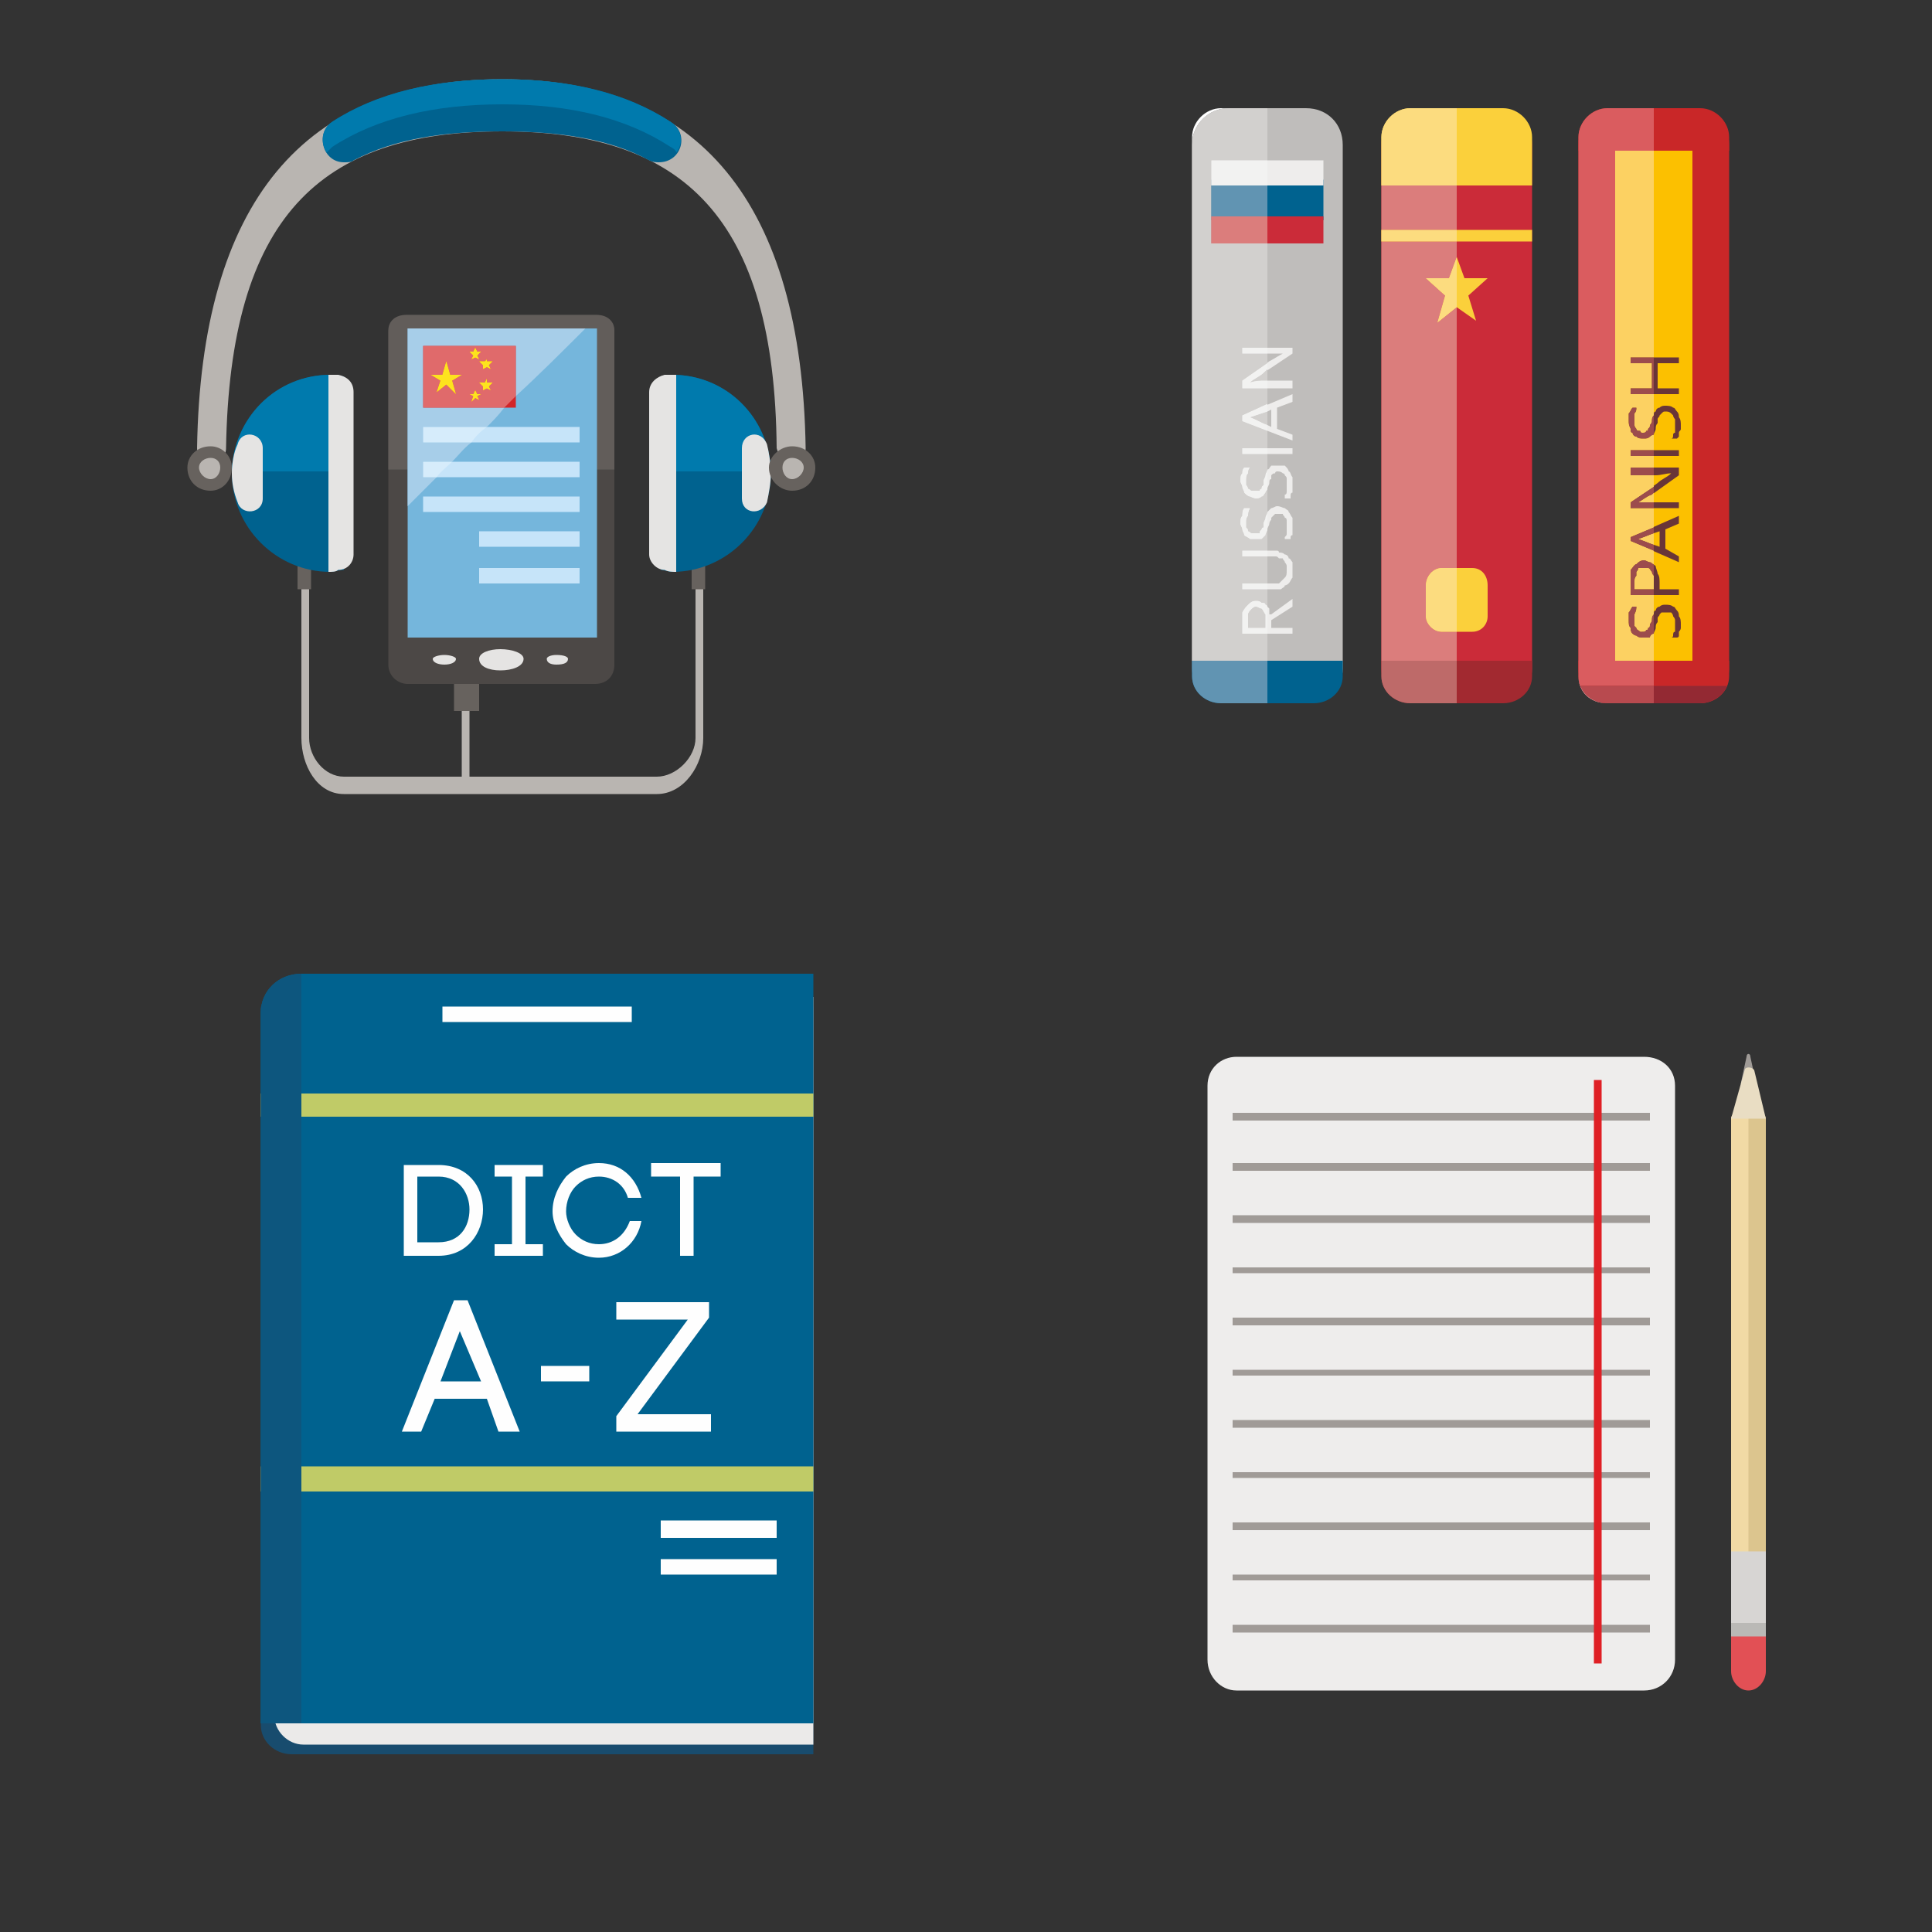 <?xml version="1.0" encoding="UTF-8"?>
<!DOCTYPE svg PUBLIC "-//W3C//DTD SVG 1.1//EN" "http://www.w3.org/Graphics/SVG/1.1/DTD/svg11.dtd">
<!-- Creator: CorelDRAW X8 -->
<svg xmlns="http://www.w3.org/2000/svg" xml:space="preserve" width="1000px" height="1000px" version="1.1" style="shape-rendering:geometricPrecision; text-rendering:geometricPrecision; image-rendering:optimizeQuality; fill-rule:evenodd; clip-rule:evenodd"
viewBox="0 0 1000 1000"
 xmlns:xlink="http://www.w3.org/1999/xlink">
 <rect x="0" y="0" width="1000" height="1000" fill="#333333" stroke="none"/>
 <defs>
  <style type="text/css">
   <![CDATA[
    .fil4 {fill:#FEFEFE;fill-rule:nonzero}
    .fil41 {fill:#FCC000;fill-rule:nonzero}
    .fil24 {fill:#FDDC00;fill-rule:nonzero}
    .fil45 {fill:#FCD162;fill-rule:nonzero}
    .fil29 {fill:#FDE31E;fill-rule:nonzero}
    .fil38 {fill:#FCDC7F;fill-rule:nonzero}
    .fil36 {fill:#FBD03B;fill-rule:nonzero}
    .fil8 {fill:#DF2025;fill-rule:nonzero}
    .fil13 {fill:#E25055;fill-rule:nonzero}
    .fil34 {fill:#F2F2F1;fill-rule:nonzero}
    .fil10 {fill:#F1DAA5;fill-rule:nonzero}
    .fil6 {fill:#EEEDEC;fill-rule:nonzero}
    .fil27 {fill:#E06A6B;fill-rule:nonzero}
    .fil1 {fill:#EBEAE9;fill-rule:nonzero}
    .fil14 {fill:#E9DDC3;fill-rule:nonzero}
    .fil44 {fill:#DA5C5F;fill-rule:nonzero}
    .fil18 {fill:#E5E4E3;fill-rule:nonzero}
    .fil35 {fill:#DB7D7C;fill-rule:nonzero}
    .fil22 {fill:#D22529;fill-rule:nonzero}
    .fil31 {fill:#CB2B39;fill-rule:nonzero}
    .fil40 {fill:#C92728;fill-rule:nonzero}
    .fil9 {fill:#DCC58E;fill-rule:nonzero}
    .fil28 {fill:#D6ECFB;fill-rule:nonzero}
    .fil11 {fill:#D7D5D3;fill-rule:nonzero}
    .fil32 {fill:#D2D0CE;fill-rule:nonzero}
    .fil46 {fill:#B84A4F;fill-rule:nonzero}
    .fil23 {fill:#C6E4F9;fill-rule:nonzero}
    .fil39 {fill:#BE6A69;fill-rule:nonzero}
    .fil37 {fill:#A22930;fill-rule:nonzero}
    .fil30 {fill:#BFBDBB;fill-rule:nonzero}
    .fil3 {fill:#C0CB67;fill-rule:nonzero}
    .fil12 {fill:#BAB9B6;fill-rule:nonzero}
    .fil47 {fill:#9C4C4D;fill-rule:nonzero}
    .fil42 {fill:#932933;fill-rule:nonzero}
    .fil15 {fill:#B9B5B1;fill-rule:nonzero}
    .fil26 {fill:#A7CEE9;fill-rule:nonzero}
    .fil43 {fill:#693538;fill-rule:nonzero}
    .fil7 {fill:#A09B97;fill-rule:nonzero}
    .fil25 {fill:#8C8783;fill-rule:nonzero}
    .fil21 {fill:#75B6DC;fill-rule:nonzero}
    .fil16 {fill:#67625E;fill-rule:nonzero}
    .fil20 {fill:#625D5A;fill-rule:nonzero}
    .fil19 {fill:#4C4846;fill-rule:nonzero}
    .fil33 {fill:#6194B2;fill-rule:nonzero}
    .fil17 {fill:#007AAD;fill-rule:nonzero}
    .fil2 {fill:#00628F;fill-rule:nonzero}
    .fil5 {fill:#0D567E;fill-rule:nonzero}
    .fil0 {fill:#184C6E;fill-rule:nonzero}
   ]]>
  </style>
 </defs>
 <g id="Слой_x0020_1">
  <path class="fil0" d="M421 908l-270 0c-9,0 -16,-7 -16,-15l0 -372 286 0 0 387z"/>
  <path class="fil1" d="M421 903l-264 0c-8,0 -15,-7 -15,-15l0 -372 279 0 0 387z"/>
  <path class="fil2" d="M421 892l-286 0 0 -368c0,-11 9,-20 21,-20l265 0 0 388z"/>
  <polygon class="fil3" points="135,772 421,772 421,759 135,759 "/>
  <polygon class="fil3" points="135,578 421,578 421,566 135,566 "/>
  <polygon class="fil4" points="229,529 327,529 327,521 229,521 "/>
  <polygon class="fil4" points="342,796 402,796 402,787 342,787 "/>
  <polygon class="fil4" points="342,815 402,815 402,807 342,807 "/>
  <path class="fil5" d="M156 504l0 0c-12,0 -21,9 -21,20l0 368 21 0 0 -388z"/>
  <path class="fil4" d="M227 643c11,0 16,-8 16,-17 0,-8 -5,-17 -16,-17l-11 0 0 34 11 0zm0 -40c15,0 23,11 23,23 0,12 -8,24 -23,24l-18 0 0 -47 18 0z"/>
  <polygon class="fil4" points="281,609 272,609 272,644 281,644 281,650 256,650 256,644 265,644 265,609 256,609 256,603 281,603 "/>
  <path class="fil4" d="M293 609c4,-4 10,-7 17,-7 11,0 19,7 22,18l-7 0c-2,-7 -8,-11 -15,-11 -5,0 -9,2 -12,5 -3,3 -5,8 -5,13 0,4 2,9 5,12 3,3 7,5 12,5 7,0 13,-4 16,-12l6 0c-2,11 -11,19 -22,19 -7,0 -13,-3 -17,-7 -4,-5 -7,-11 -7,-17 0,-7 3,-13 7,-18z"/>
  <polygon class="fil4" points="352,650 352,609 337,609 337,602 373,602 373,609 359,609 359,650 "/>
  <path class="fil4" d="M228 715l21 0 -11 -26 -10 26zm24 9l-27 0 -7 17 -10 0 27 -68 7 0 27 68 -11 0 -6 -17z"/>
  <polygon class="fil4" points="280,715 305,715 305,707 280,707 "/>
  <polygon class="fil4" points="367,682 330,732 368,732 368,741 319,741 319,733 356,683 319,683 319,674 367,674 "/>
  <path class="fil6" d="M851 875l-211 0c-8,0 -15,-7 -15,-16l0 -297c0,-9 7,-15 15,-15l211 0c9,0 16,6 16,15l0 297c0,9 -7,16 -16,16z"/>
  <polygon class="fil7" points="638,580 854,580 854,576 638,576 "/>
  <polygon class="fil7" points="638,606 854,606 854,602 638,602 "/>
  <polygon class="fil7" points="638,633 854,633 854,629 638,629 "/>
  <polygon class="fil7" points="638,659 854,659 854,656 638,656 "/>
  <polygon class="fil7" points="638,686 854,686 854,682 638,682 "/>
  <polygon class="fil7" points="638,712 854,712 854,709 638,709 "/>
  <polygon class="fil7" points="638,739 854,739 854,735 638,735 "/>
  <polygon class="fil7" points="638,765 854,765 854,762 638,762 "/>
  <polygon class="fil7" points="638,792 854,792 854,788 638,788 "/>
  <polygon class="fil7" points="638,818 854,818 854,815 638,815 "/>
  <polygon class="fil7" points="638,845 854,845 854,841 638,841 "/>
  <polygon class="fil8" points="825,861 829,861 829,559 825,559 "/>
  <path class="fil7" d="M901 561l8 0 -3 -14c0,-2 -2,-2 -2,0l-3 14z"/>
  <path class="fil9" d="M914 825l0 -246c0,-1 -1,-3 -3,-3l-12 0c-2,0 -3,2 -3,3l0 246 18 0z"/>
  <path class="fil10" d="M905 576l-6 0c-2,0 -3,2 -3,3l0 246 9 0 0 -249z"/>
  <polygon class="fil11" points="896,858 914,858 914,803 896,803 "/>
  <polygon class="fil12" points="896,858 914,858 914,840 896,840 "/>
  <path class="fil13" d="M896 847l0 18c0,5 4,10 9,10 5,0 9,-5 9,-10l0 -18 -18 0z"/>
  <path class="fil14" d="M896 579l18 0 -6 -25c-1,-2 -5,-2 -5,0l-7 25z"/>
  <path class="fil15" d="M360 281l0 101c0,10 -10,20 -20,20l-97 0 0 -54 -4 0 0 54 -61 0c-10,0 -18,-10 -18,-20l0 -101 -4 0 0 101c0,14 8,29 22,29l162 0c14,0 24,-15 24,-29l0 -101 -4 0z"/>
  <polygon class="fil16" points="248,368 235,368 235,353 248,353 "/>
  <polygon class="fil16" points="358,305 365,305 365,280 358,280 "/>
  <polygon class="fil16" points="154,305 161,305 161,280 154,280 "/>
  <path class="fil2" d="M178 195c-3,-1 -5,-1 -7,-1 -28,0 -51,23 -51,51 0,28 23,51 51,51 2,0 4,-1 7,-1l0 -100z"/>
  <path class="fil17" d="M178 244l0 -49c-3,-1 -5,-1 -7,-1 -28,0 -50,22 -51,50l58 0z"/>
  <path class="fil18" d="M136 232c0,-8 -11,-10 -13,-2 -2,4 -3,10 -3,15 0,5 1,10 3,15 2,7 13,6 13,-2l0 -26z"/>
  <path class="fil18" d="M170 194l0 0 0 102 0 0c2,0 4,0 5,-1 5,0 8,-4 8,-8l0 -84c0,-5 -3,-8 -8,-9 -1,0 -3,0 -5,0z"/>
  <path class="fil2" d="M342 195c2,-1 4,-1 6,-1 28,0 51,23 51,51 0,28 -23,51 -51,51 -2,0 -4,-1 -6,-1l0 -100z"/>
  <path class="fil17" d="M342 244l0 -49c2,-1 4,-1 6,-1 28,0 50,22 51,50l-57 0z"/>
  <path class="fil18" d="M384 232c0,-8 10,-10 13,-2 1,4 2,10 2,15 0,5 -1,10 -2,15 -3,7 -13,6 -13,-2l0 -26z"/>
  <path class="fil18" d="M350 194l0 0 0 102 0 0c-2,0 -4,0 -6,-1 -4,0 -8,-4 -8,-8l0 -84c0,-5 4,-8 8,-9 2,0 4,0 6,0z"/>
  <path class="fil15" d="M410 239c-4,0 -7,-3 -8,-7 -1,-119 -48,-164 -142,-164 -95,0 -141,45 -143,164 0,4 -3,7 -7,7 -4,0 -8,-3 -8,-7 2,-127 55,-191 158,-191 102,0 155,64 157,191 0,4 -3,7 -7,7z"/>
  <path class="fil2" d="M178 84c2,0 4,0 5,-1 21,-11 46,-15 77,-15 30,0 56,4 76,15 2,1 4,1 5,1l0 0c12,0 16,-15 6,-21 -23,-15 -52,-22 -87,-22 -35,0 -65,7 -88,22 -9,6 -5,21 6,21z"/>
  <path class="fil17" d="M172 76c23,-15 53,-22 88,-22 35,0 64,7 87,22 2,1 3,2 3,3 4,-5 3,-12 -3,-16 -23,-15 -52,-22 -87,-22 -35,0 -65,7 -88,22 -6,4 -6,11 -3,16 1,-1 2,-2 3,-3z"/>
  <path class="fil16" d="M422 242c0,7 -5,12 -12,12 -6,0 -12,-5 -12,-12 0,-6 6,-11 12,-11 7,0 12,5 12,11z"/>
  <path class="fil15" d="M416 242c0,3 -3,6 -6,6 -3,0 -5,-3 -5,-6 0,-3 2,-5 5,-5 3,0 6,2 6,5z"/>
  <path class="fil16" d="M120 242c0,7 -5,12 -11,12 -7,0 -12,-5 -12,-12 0,-6 5,-11 12,-11 6,0 11,5 11,11z"/>
  <path class="fil15" d="M114 242c0,3 -2,6 -5,6 -3,0 -6,-3 -6,-6 0,-3 3,-5 6,-5 3,0 5,2 5,5z"/>
  <path class="fil19" d="M308 354l-97 0c-5,0 -10,-4 -10,-10l0 -172c0,-5 5,-9 10,-9l97 0c6,0 10,4 10,9l0 172c0,6 -4,10 -10,10z"/>
  <path class="fil20" d="M318 243l0 -72c0,-5 -4,-8 -9,-8l-99 0c-5,0 -9,3 -9,8l0 72 117 0z"/>
  <polygon class="fil21" points="211,330 309,330 309,170 211,170 "/>
  <polygon class="fil22" points="219,211 267,211 267,179 219,179 "/>
  <polygon class="fil23" points="219,229 300,229 300,221 219,221 "/>
  <polygon class="fil23" points="219,247 300,247 300,239 219,239 "/>
  <polygon class="fil23" points="219,265 300,265 300,257 219,257 "/>
  <polygon class="fil23" points="248,283 300,283 300,275 248,275 "/>
  <polygon class="fil23" points="248,302 300,302 300,294 248,294 "/>
  <polygon class="fil24" points="231,187 233,194 239,194 234,197 236,204 231,199 226,203 228,197 223,194 229,194 "/>
  <polygon class="fil24" points="246,202 247,204 249,204 247,205 248,207 246,206 244,208 245,205 243,204 245,204 "/>
  <polygon class="fil24" points="246,180 247,182 249,182 247,184 248,186 246,185 244,186 245,184 243,182 245,182 "/>
  <polygon class="fil24" points="252,186 252,187 255,187 253,189 254,191 252,190 250,191 250,189 248,187 251,187 "/>
  <polygon class="fil24" points="252,196 252,198 255,198 253,200 254,202 252,201 250,202 250,200 248,198 251,198 "/>
  <polygon class="fil25" points="211,170 303,170 303,170 "/>
  <path class="fil26" d="M211 262l0 -92 92 0c-12,12 -24,24 -36,35l0 -26 -48 0 0 32 42 0c-3,4 -6,7 -9,10l-33 0 0 8 25 0c-4,3 -7,7 -10,10l-15 0 0 8 7 0c-5,5 -10,10 -15,15z"/>
  <path class="fil27" d="M261 211l-42 0 0 -32 48 0 0 26c-2,2 -4,4 -6,6zm-18 -7l2 1 -1 3 2 -2 2 1 -1 -2 2 -1 -2 0 -1 -2 -1 2 -2 0zm-12 -5l5 5 -2 -7 5 -3 -6 0 -2 -7 -2 7 -6 0 5 3 -2 6 5 -4zm17 -1l2 2 0 2 2 -1 2 1 -1 -2 2 -2 -3 0 0 -2 -1 2 -3 0zm0 -11l2 2 0 2 2 -1 2 1 -1 -2 2 -2 -3 0 0 -1 -1 1 -3 0zm-5 -5l2 2 -1 2 2 -1 2 1 -1 -2 2 -2 -2 0 -1 -2 -1 2 -2 0z"/>
  <path class="fil28" d="M244 229l-25 0 0 -8 33 0c-3,2 -6,5 -8,8z"/>
  <path class="fil28" d="M226 247l-7 0 0 -8 15 0c-3,3 -6,5 -8,8z"/>
  <polygon class="fil29" points="236,204 231,199 226,203 228,197 223,194 229,194 231,187 233,194 239,194 234,197 "/>
  <polygon class="fil29" points="244,208 245,205 243,204 245,204 246,202 247,204 249,204 247,205 248,207 246,206 "/>
  <polygon class="fil29" points="244,186 245,184 243,182 245,182 246,180 247,182 249,182 247,184 248,186 246,185 "/>
  <polygon class="fil29" points="250,191 250,189 248,187 251,187 252,186 252,187 255,187 253,189 254,191 252,190 "/>
  <polygon class="fil29" points="250,202 250,200 248,198 251,198 252,196 252,198 255,198 253,200 254,202 252,201 "/>
  <path class="fil18" d="M271 341c0,4 -6,6 -12,6 -6,0 -11,-2 -11,-6 0,-3 5,-5 11,-5 6,0 12,2 12,5z"/>
  <path class="fil18" d="M294 341c0,2 -2,3 -6,3 -3,0 -5,-1 -5,-3 0,-1 2,-2 5,-2 4,0 6,1 6,2z"/>
  <path class="fil18" d="M236 341c0,2 -3,3 -6,3 -3,0 -6,-1 -6,-3 0,-1 3,-2 6,-2 3,0 6,1 6,2z"/>
  <path class="fil30" d="M676 364l-40 0c-10,0 -19,-8 -19,-18l0 -271c0,-11 9,-19 19,-19l40 0c11,0 19,8 19,19l0 271c0,10 -8,18 -19,18z"/>
  <path class="fil2" d="M617 342l0 8c0,8 7,14 15,14l48 0c8,0 15,-6 15,-14l0 -8 -78 0z"/>
  <polygon class="fil2" points="627,114 685,114 685,93 627,93 "/>
  <polygon class="fil6" points="627,96 685,96 685,83 627,83 "/>
  <polygon class="fil31" points="627,126 685,126 685,112 627,112 "/>
  <path class="fil6" d="M646 325l9 0 0 -3c0,-1 0,-2 0,-2 0,-1 0,-2 0,-2 -1,-1 -1,-2 -2,-3 -1,0 -2,-1 -3,-1 -1,0 -2,1 -2,1 -1,1 -2,2 -2,3 0,0 0,1 0,1 0,1 0,2 0,3l0 3zm12 0l11 0 0 3 -26 0 0 -6c0,-1 0,-2 0,-3 0,-1 0,-2 0,-2 1,-2 2,-3 3,-4 1,-1 2,-2 4,-2 1,0 2,0 3,1 1,0 2,0 2,1 1,1 1,1 2,2 0,1 0,2 0,3l1 0 11 -8 0 4 -11 7 0 4z"/>
  <path class="fil6" d="M666 295c0,-1 0,-2 0,-2 0,-1 -1,-2 -1,-2 0,-1 -1,-1 -1,-2 -1,0 -2,0 -2,0 -1,-1 -1,-1 -2,-1 0,0 -1,0 -1,0l-16 0 0 -3 16 0c0,0 1,0 2,0 0,0 1,0 1,1 1,0 2,0 3,1 1,0 2,1 2,2 1,0 1,1 2,2 0,1 0,3 0,4 0,2 0,3 0,4 -1,1 -1,2 -2,3 0,0 -1,1 -2,1 0,1 -1,1 -2,2 -1,0 -1,0 -2,0 -1,0 -2,0 -2,0l-16 0 0 -3 16 0c0,0 1,0 2,0 0,0 1,0 1,0 1,-1 2,-2 3,-3 1,-1 1,-2 1,-4z"/>
  <path class="fil6" d="M650 276c0,0 1,0 2,0 0,-1 0,-1 1,-2 0,0 0,-1 1,-1 0,-1 0,-2 0,-2 0,-1 1,-2 1,-3 0,-1 1,-2 1,-3 1,-1 1,-1 2,-2 1,0 2,-1 3,-1 2,0 3,1 4,1 1,1 2,1 2,2 1,1 1,2 2,3 0,2 0,3 0,4 0,1 0,2 0,3 0,0 0,1 0,2 -1,0 -1,1 -1,1 0,1 0,1 0,1l-3 0c0,0 0,-1 0,-1 1,-1 1,-1 1,-2 0,0 0,-1 0,-2 0,0 0,-1 0,-2 0,0 0,-1 0,-2 0,-1 0,-2 -1,-2 0,-1 -1,-1 -1,-2 -1,0 -2,0 -3,0 0,0 -1,0 -1,0 -1,1 -1,1 -2,2 0,0 0,1 0,1 -1,1 -1,2 -1,2 0,1 -1,2 -1,3 0,1 -1,2 -1,3 -1,1 -1,1 -2,2 -1,0 -2,0 -3,0 -1,0 -3,0 -3,0 -1,-1 -2,-1 -3,-2 0,-1 -1,-2 -1,-3 0,-1 -1,-2 -1,-3 0,-2 0,-3 1,-4 0,-1 0,-3 1,-4l3 0c-1,2 -1,3 -1,4 -1,1 -1,2 -1,3 0,1 0,2 0,3 1,1 1,1 1,2 1,0 1,1 2,1 0,0 1,0 2,0z"/>
  <path class="fil6" d="M650 254c0,0 1,0 2,0 0,0 0,-1 1,-1 0,-1 0,-1 1,-2 0,-1 0,-1 0,-2 0,-1 1,-2 1,-3 0,-1 1,-2 1,-3 1,0 1,-1 2,-2 1,0 2,0 3,0 2,0 3,0 4,0 1,1 2,2 2,3 1,0 1,2 2,3 0,1 0,2 0,4 0,0 0,1 0,2 0,0 0,1 0,2 -1,0 -1,1 -1,2 0,0 0,0 0,1l-3 0c0,-1 0,-1 0,-2 1,0 1,-1 1,-2 0,0 0,-1 0,-1 0,-1 0,-2 0,-2 0,-1 0,-2 0,-3 0,-1 0,-1 -1,-2 0,-1 -1,-1 -1,-1 -1,-1 -2,-1 -3,-1 0,0 -1,0 -1,1 -1,0 -1,0 -2,1 0,0 0,1 0,2 -1,0 -1,1 -1,2 0,1 -1,2 -1,3 0,1 -1,1 -1,2 -1,1 -1,2 -2,2 -1,1 -2,1 -3,1 -1,0 -3,-1 -3,-1 -1,0 -2,-1 -3,-2 0,-1 -1,-2 -1,-3 0,-1 -1,-2 -1,-3 0,-2 0,-3 1,-4 0,-1 0,-2 1,-3l3 0c-1,1 -1,2 -1,3 -1,1 -1,2 -1,4 0,1 0,2 0,2 1,1 1,2 1,2 1,0 1,1 2,1 0,0 1,0 2,0z"/>
  <polygon class="fil6" points="643,235 669,235 669,232 643,232 "/>
  <path class="fil6" d="M647 216c3,1 6,3 9,4l2 1 0 -9 -2 1c-3,1 -6,2 -9,3l0 0zm22 12l-26 -10 0 -3 26 -11 0 4 -8 3 0 11 8 3 0 3z"/>
  <path class="fil6" d="M657 187c2,-1 5,-3 7,-4l0 0c-2,0 -5,0 -7,0l-14 0 0 -3 26 0 0 3 -15 10c-2,2 -5,3 -7,5l0 0c3,-1 5,-1 8,-1l14 0 0 4 -26 0 0 -4 14 -10z"/>
  <path class="fil4" d="M617 75l0 -4c0,-8 7,-15 15,-15l4 0c-10,0 -19,8 -19,19z"/>
  <path class="fil32" d="M656 342l-39 0 0 -267c0,-11 9,-19 19,-19l20 0 0 27 -29 0 0 43 29 0 0 54 -13 0 0 3 13 0 0 5 -13 9 0 4 13 0 0 8 -13 6 0 3 13 5 0 9 -13 0 0 3 13 0 0 8c0,0 0,0 0,0 0,1 -1,2 -1,3 0,1 -1,2 -1,3 0,1 0,1 0,2 -1,1 -1,1 -1,2 -1,0 -1,1 -1,1 -1,0 -2,0 -2,0 -1,0 -2,0 -2,0 -1,0 -1,-1 -2,-1 0,0 0,-1 -1,-2 0,0 0,-1 0,-2 0,-2 0,-3 1,-4 0,-1 0,-2 1,-3l-3 0c-1,1 -1,2 -1,3 -1,1 -1,2 -1,4 0,1 1,2 1,3 0,1 1,2 1,3 1,1 2,2 3,2 0,0 2,1 3,1 1,0 2,0 3,-1 1,0 1,-1 2,-2 0,-1 1,-1 1,-2 0,0 0,0 0,-1l0 13c0,0 0,0 0,0 0,1 -1,2 -1,3 0,1 -1,2 -1,3 0,0 0,1 0,2 -1,0 -1,1 -1,1 -1,1 -1,1 -1,2 -1,0 -2,0 -2,0 -1,0 -2,0 -2,0 -1,0 -1,-1 -2,-1 0,-1 0,-1 -1,-2 0,-1 0,-2 0,-3 0,-1 0,-2 1,-3 0,-1 0,-2 1,-4l-3 0c-1,1 -1,3 -1,4 -1,1 -1,2 -1,4 0,1 1,2 1,3 0,1 1,2 1,3 1,1 2,1 3,2 0,0 2,0 3,0 1,0 2,0 3,0 1,-1 1,-1 2,-2 0,-1 1,-2 1,-3 0,0 0,0 0,0l0 11 -13 0 0 3 13 0 0 14 -13 0 0 3 13 0 0 9c0,0 0,-1 -1,-1 0,-1 -1,-1 -2,-1 -1,-1 -2,-1 -3,-1 -2,0 -3,1 -4,2 -1,1 -2,2 -3,4 0,0 0,1 0,2 0,1 0,2 0,3l0 6 13 0 0 14z"/>
  <path class="fil33" d="M656 364l-24 0c-8,0 -15,-6 -15,-14l0 -8 39 0 0 22z"/>
  <path class="fil32" d="M655 325l-9 0 0 -3c0,-1 0,-2 0,-3 0,0 0,-1 0,-1 0,-1 1,-2 2,-3 0,0 1,-1 2,-1 1,0 2,1 3,1 1,1 1,2 2,3 0,0 0,1 0,2 0,0 0,1 0,2l0 3zm1 -105l0 0c-3,-1 -6,-3 -9,-4l0 0c3,-1 6,-2 9,-3l0 0 0 7z"/>
  <polygon class="fil33" points="627,114 627,93 627,96 656,96 656,112 627,112 "/>
  <polygon class="fil34" points="656,96 627,96 627,83 656,83 "/>
  <polygon class="fil35" points="656,126 627,126 627,112 656,112 "/>
  <path class="fil34" d="M656 328l-13 0 0 -6c0,-1 0,-2 0,-3 0,-1 0,-2 0,-2 1,-2 2,-3 3,-4 1,-1 2,-2 4,-2 1,0 2,0 3,1 1,0 2,0 2,1 1,0 1,1 1,1l0 14zm-6 -14c-1,0 -2,1 -2,1 -1,1 -2,2 -2,3 0,0 0,1 0,1 0,1 0,2 0,3l0 3 9 0 0 -3c0,-1 0,-2 0,-2 0,-1 0,-2 0,-2 -1,-1 -1,-2 -2,-3 -1,0 -2,-1 -3,-1z"/>
  <path class="fil34" d="M656 305l-13 0 0 -3 13 0 0 3zm0 -17l-13 0 0 -3 13 0 0 3z"/>
  <path class="fil34" d="M650 279c-1,0 -3,0 -3,0 -1,-1 -2,-1 -3,-2 0,-1 -1,-2 -1,-3 0,-1 -1,-2 -1,-3 0,-2 0,-3 1,-4 0,-1 0,-3 1,-4l3 0c-1,2 -1,3 -1,4 -1,1 -1,2 -1,3 0,1 0,2 0,3 1,1 1,1 1,2 1,0 1,1 2,1 0,0 1,0 2,0 0,0 1,0 2,0 0,-1 0,-1 1,-2 0,0 0,-1 1,-1 0,-1 0,-2 0,-2 0,-1 1,-2 1,-3 0,-1 1,-2 1,-3 0,0 0,0 0,0l0 9c0,0 0,0 0,0 0,1 -1,2 -1,3 -1,1 -1,1 -2,2 -1,0 -2,0 -3,0z"/>
  <path class="fil34" d="M650 258c-1,0 -3,-1 -3,-1 -1,0 -2,-1 -3,-2 0,-1 -1,-2 -1,-3 0,-1 -1,-2 -1,-3 0,-2 0,-3 1,-4 0,-1 0,-2 1,-3l3 0c-1,1 -1,2 -1,3 -1,1 -1,2 -1,4 0,1 0,2 0,2 1,1 1,2 1,2 1,0 1,1 2,1 0,0 1,0 2,0 0,0 1,0 2,0 0,0 0,-1 1,-1 0,-1 0,-1 1,-2 0,-1 0,-1 0,-2 0,-1 1,-2 1,-3 0,-1 1,-2 1,-3 0,0 0,0 0,0l0 9c0,1 0,1 0,1 0,1 -1,1 -1,2 -1,1 -1,2 -2,2 -1,1 -2,1 -3,1z"/>
  <polygon class="fil34" points="643,235 656,235 656,232 643,232 "/>
  <path class="fil34" d="M656 223l-13 -5 0 -3 13 -6 0 4 0 0c-3,1 -6,2 -9,3l0 0c3,1 6,3 9,4l0 0 0 3z"/>
  <path class="fil32" d="M647 198l0 0c2,-2 5,-3 7,-5l2 -2 0 6 -1 0c-3,0 -5,0 -8,1z"/>
  <path class="fil34" d="M656 201l-13 0 0 -4 13 -9 0 3 -2 2c-2,2 -5,3 -7,5l0 0c3,-1 5,-1 8,-1l1 0 0 4zm0 -18l-13 0 0 -3 13 0 0 3z"/>
  <path class="fil31" d="M774 364l-40 0c-10,0 -19,-8 -19,-18l0 -271c0,-11 9,-19 19,-19l40 0c11,0 19,8 19,19l0 271c0,10 -8,18 -19,18z"/>
  <polygon class="fil36" points="754,133 758,144 770,144 760,153 764,166 754,159 744,167 748,153 738,144 750,144 "/>
  <polygon class="fil36" points="715,125 793,125 793,119 715,119 "/>
  <path class="fil36" d="M738 303l0 16c0,4 4,8 8,8l16 0c5,0 8,-4 8,-8l0 -16c0,-5 -3,-9 -8,-9l-16 0c-4,0 -8,4 -8,9z"/>
  <path class="fil36" d="M793 96l0 -25c0,-8 -7,-15 -15,-15l-48 0c-8,0 -15,7 -15,15l0 25 78 0z"/>
  <path class="fil37" d="M715 342l0 8c0,8 7,14 15,14l48 0c8,0 15,-6 15,-14l0 -8 -78 0z"/>
  <path class="fil35" d="M754 342l-39 0 0 -217 39 0 0 8 -4 11 -12 0 10 9 -4 14 10 -8 0 135 -8 0c-4,0 -8,4 -8,9l0 16c0,4 4,8 8,8l8 0 0 15z"/>
  <polygon class="fil38" points="744,167 748,153 738,144 750,144 754,133 754,159 "/>
  <polygon class="fil35" points="715,119 754,119 754,96 715,96 "/>
  <polygon class="fil38" points="715,125 754,125 754,119 715,119 "/>
  <path class="fil38" d="M754 327l-8 0c-4,0 -8,-4 -8,-8l0 -16c0,-5 4,-9 8,-9l8 0 0 33z"/>
  <path class="fil38" d="M754 96l-39 0 0 -25c0,-8 7,-15 15,-15l24 0 0 40z"/>
  <path class="fil39" d="M754 364l-24 0c-8,0 -15,-6 -15,-14l0 -8 39 0 0 22z"/>
  <path class="fil40" d="M876 364l-40 0c-11,0 -19,-8 -19,-18l0 -271c0,-11 8,-19 19,-19l40 0c10,0 19,8 19,19l0 271c0,10 -9,18 -19,18z"/>
  <path class="fil41" d="M857 364l-3 0c-10,0 -18,-8 -18,-18l0 -271c0,-11 8,-19 18,-19l3 0c11,0 19,8 19,19l0 271c0,10 -8,18 -19,18z"/>
  <path class="fil40" d="M895 78l0 -7c0,-8 -7,-15 -15,-15l-48 0c-8,0 -15,7 -15,15l0 7 78 0z"/>
  <path class="fil40" d="M817 342l0 8c0,8 7,14 15,14l48 0c8,0 15,-6 15,-14l0 -8 -78 0z"/>
  <path class="fil42" d="M818 355c2,5 7,9 14,9l48 0c6,0 12,-4 14,-9l-76 0z"/>
  <path class="fil43" d="M850 327c1,0 2,0 2,-1 1,0 1,0 1,-1 1,0 1,-1 1,-2 0,0 1,-1 1,-2 0,-1 0,-2 1,-3 0,-1 0,-2 1,-2 0,-1 1,-2 2,-2 1,-1 2,-1 3,-1 1,0 3,0 4,1 1,0 1,1 2,2 1,1 1,2 1,3 1,1 1,3 1,4 0,1 0,2 0,2 0,1 -1,2 -1,2 0,1 0,1 0,2 0,1 -1,1 -1,1l-3 0c1,0 1,-1 1,-1 0,-1 0,-2 1,-2 0,-1 0,-1 0,-2 0,-1 0,-1 0,-2 0,-1 0,-2 0,-2 0,-1 -1,-2 -1,-2 0,-1 -1,-2 -1,-2 -1,0 -2,0 -3,0 -1,0 -1,0 -2,0 0,0 -1,1 -1,1 0,1 -1,1 -1,2 0,1 0,1 0,2 -1,1 -1,2 -1,3 0,1 -1,2 -1,3 -1,0 -2,1 -2,2 -1,0 -2,0 -3,0 -2,0 -3,0 -4,-1 -1,0 -2,-1 -2,-1 -1,-1 -1,-2 -1,-3 -1,-1 -1,-2 -1,-4 0,-1 0,-2 0,-4 1,-1 1,-2 2,-3l2 0c0,1 0,2 -1,4 0,1 0,2 0,3 0,1 0,2 0,3 0,0 1,1 1,1 0,1 1,1 2,2 0,0 1,0 1,0z"/>
  <path class="fil43" d="M856 305c0,-1 0,-1 0,-2 0,0 0,-1 0,-1 0,-2 0,-3 0,-4 -1,-1 -1,-2 -1,-2 -1,-1 -1,-2 -2,-2 -1,0 -1,0 -2,0 -1,0 -2,0 -3,0 0,1 -1,2 -1,2 0,1 0,2 0,2 -1,1 -1,2 -1,3l0 4 10 0zm13 0l0 3 -25 0 0 -7c0,-2 0,-3 0,-3 0,-1 0,-2 0,-3 1,-1 2,-3 3,-3 1,-1 2,-2 4,-2 1,0 2,1 3,1 1,1 2,1 3,2 0,1 1,3 1,4 1,1 1,3 1,5 0,1 0,2 0,3l10 0z"/>
  <path class="fil43" d="M848 279c3,1 6,2 8,3l3 1 0 -8 -3 1c-2,1 -5,2 -8,3l0 0zm21 12l-25 -11 0 -2 25 -11 0 4 -7 3 0 10 7 4 0 3z"/>
  <path class="fil43" d="M858 250c2,-2 5,-3 7,-5l0 0c-3,0 -5,1 -8,1l-13 0 0 -4 25 0 0 4 -14 10c-3,1 -5,3 -7,4l0 0c2,0 5,0 8,0l13 0 0 3 -25 0 0 -3 14 -10z"/>
  <polygon class="fil43" points="844,236 869,236 869,233 844,233 "/>
  <path class="fil43" d="M850 224c1,0 2,0 2,-1 1,0 1,0 1,-1 1,-1 1,-1 1,-2 0,0 1,-1 1,-2 0,-1 0,-2 1,-3 0,-1 0,-2 1,-2 0,-1 1,-2 2,-2 1,-1 2,-1 3,-1 1,0 3,0 4,1 1,0 1,1 2,2 1,1 1,2 1,3 1,1 1,3 1,4 0,1 0,1 0,2 0,1 -1,1 -1,2 0,1 0,1 0,2 0,0 -1,1 -1,1l-3 0c1,0 1,-1 1,-2 0,0 0,-1 1,-1 0,-1 0,-2 0,-2 0,-1 0,-1 0,-2 0,-1 0,-2 0,-3 0,0 -1,-1 -1,-2 0,0 -1,-1 -1,-1 -1,-1 -2,-1 -3,-1 -1,0 -1,0 -2,1 0,0 -1,1 -1,1 0,1 -1,1 -1,2 0,1 0,1 0,2 -1,1 -1,2 -1,3 0,1 -1,2 -1,3 -1,0 -2,1 -2,1 -1,1 -2,1 -3,1 -2,0 -3,0 -4,-1 -1,0 -2,-1 -2,-2 -1,0 -1,-1 -1,-2 -1,-2 -1,-3 -1,-4 0,-1 0,-3 0,-4 1,-1 1,-2 2,-3l2 0c0,1 0,2 -1,3 0,1 0,3 0,4 0,1 0,2 0,2 0,1 1,2 1,2 0,1 1,1 2,1 0,1 1,1 1,1z"/>
  <polygon class="fil43" points="855,201 855,188 844,188 844,185 869,185 869,188 858,188 858,201 869,201 869,204 844,204 844,201 "/>
  <path class="fil4" d="M856 364l-24 0c0,0 0,0 0,0l0 0c0,0 0,0 0,0l24 0zm-24 0c0,0 0,0 0,0l0 0c0,0 0,0 0,0l0 0zm0 0c-8,0 -15,-6 -15,-14l0 -4c0,0 0,0 0,0l0 4c0,8 6,14 15,14 0,0 0,0 0,0 0,0 0,0 0,0l0 0zm-15 -289l0 -4c0,-8 7,-15 15,-15l0 0c-8,0 -15,7 -15,15l0 3c0,1 0,1 0,1z"/>
  <path class="fil44" d="M817 346c0,0 0,0 0,0l0 -271c0,0 0,0 0,-1l0 4 19 0 0 264 -19 0 0 4z"/>
  <path class="fil45" d="M856 342l-20 0 0 -264 20 0 0 107 -12 0 0 3 11 0 0 13 -11 0 0 3 12 0 0 10c0,1 0,1 0,1 -1,1 -1,2 -1,3 0,1 -1,2 -1,2 0,1 0,1 -1,2 0,1 0,1 -1,1 0,1 -1,1 -2,1 0,0 -1,0 -1,-1 -1,0 -2,0 -2,-1 0,0 -1,-1 -1,-2 0,0 0,-1 0,-2 0,-1 0,-3 0,-4 1,-1 1,-2 1,-3l-2 0c-1,1 -1,2 -2,3 0,1 0,3 0,4 0,1 0,2 1,4 0,1 0,2 1,2 0,1 1,2 2,2 1,1 2,1 4,1 1,0 2,0 3,-1 0,0 1,-1 2,-1 0,-1 0,-1 0,-1l0 9 -12 0 0 3 12 0 0 6 -12 0 0 4 12 0 0 6 -12 8 0 3 12 0 0 10 -12 5 0 2 12 5 0 7c-1,0 -1,-1 -2,-1 -1,0 -2,-1 -3,-1 -2,0 -3,1 -4,2 -1,0 -2,2 -3,3 0,1 0,2 0,3 0,0 0,1 0,3l0 7 12 0 0 10c0,0 0,0 0,0 -1,1 -1,2 -1,3 0,1 -1,2 -1,2 0,1 0,2 -1,2 0,1 0,1 -1,1 0,1 -1,1 -2,1 0,0 -1,0 -1,0 -1,-1 -2,-1 -2,-2 0,0 -1,-1 -1,-1 0,-1 0,-2 0,-3 0,-1 0,-2 0,-3 1,-2 1,-3 1,-4l-2 0c-1,1 -1,2 -2,3 0,2 0,3 0,4 0,2 0,3 1,4 0,1 0,2 1,3 0,0 1,1 2,1 1,1 2,1 4,1 1,0 2,0 3,0 0,-1 1,-2 2,-2 0,0 0,0 0,-1l0 15z"/>
  <path class="fil44" d="M856 78l-39 0 0 -7c0,-8 7,-15 15,-15l24 0 0 22z"/>
  <path class="fil45" d="M856 305l-10 0 0 -4c0,-1 0,-2 1,-3 0,0 0,-1 0,-2 0,0 1,-1 1,-2 1,0 2,0 3,0 1,0 1,0 2,0 1,0 1,1 2,2 0,0 0,1 1,2 0,1 0,1 0,1l0 5c0,0 0,0 0,1zm0 -23c-3,-1 -5,-2 -8,-3l0 0c3,-1 5,-2 8,-3l0 6z"/>
  <path class="fil44" d="M832 364c0,0 0,0 0,0 0,0 0,0 0,0zm0 0c0,0 0,0 0,0 0,0 0,0 0,0zm0 0c0,0 0,0 0,0 0,0 0,0 0,0zm0 0c-9,0 -15,-6 -15,-14l0 -8 39 0 0 13 -38 0c2,5 7,9 14,9z"/>
  <path class="fil46" d="M856 364l-24 0 0 0c0,0 0,0 0,0l0 0c0,0 0,0 0,0l0 0c0,0 0,0 0,0l0 0 0 0 0 0c0,0 0,0 0,0 0,0 0,0 0,0 -7,0 -12,-4 -14,-9l38 0 0 9z"/>
  <path class="fil47" d="M851 330c-2,0 -3,0 -4,-1 -1,0 -2,-1 -2,-1 -1,-1 -1,-2 -1,-3 -1,-1 -1,-2 -1,-4 0,-1 0,-2 0,-4 1,-1 1,-2 2,-3l2 0c0,1 0,2 -1,4 0,1 0,2 0,3 0,1 0,2 0,3 0,0 1,1 1,1 0,1 1,1 2,2 0,0 1,0 1,0 1,0 2,0 2,-1 1,0 1,0 1,-1 1,0 1,-1 1,-2 0,0 1,-1 1,-2 0,-1 0,-2 1,-3 0,0 0,0 0,0l0 9c0,1 0,1 0,1 -1,0 -2,1 -2,2 -1,0 -2,0 -3,0z"/>
  <path class="fil47" d="M856 308l-12 0 0 -7c0,-2 0,-3 0,-3 0,-1 0,-2 0,-3 1,-1 2,-3 3,-3 1,-1 2,-2 4,-2 1,0 2,1 3,1 1,0 1,1 2,1l0 7c0,0 0,0 0,-1 -1,-1 -1,-2 -1,-2 -1,-1 -1,-2 -2,-2 -1,0 -1,0 -2,0 -1,0 -2,0 -3,0 0,1 -1,2 -1,2 0,1 0,2 0,2 -1,1 -1,2 -1,3l0 4 10 0c0,-1 0,-1 0,-1l0 4z"/>
  <path class="fil47" d="M856 285l-12 -5 0 -2 12 -5 0 3c-3,1 -5,2 -8,3l0 0c3,1 5,2 8,3l0 3z"/>
  <path class="fil45" d="M848 260l0 0c2,-1 4,-3 7,-4l1 -1 0 5c-3,0 -6,0 -8,0z"/>
  <path class="fil47" d="M856 263l-12 0 0 -3 12 -8 0 3 -1 1c-3,1 -5,3 -7,4l0 0c2,0 5,0 8,0l0 3zm0 -17l-12 0 0 -4 12 0 0 4z"/>
  <polygon class="fil47" points="844,236 856,236 856,233 844,233 "/>
  <path class="fil47" d="M851 227c-2,0 -3,0 -4,-1 -1,0 -2,-1 -2,-2 -1,0 -1,-1 -1,-2 -1,-2 -1,-3 -1,-4 0,-1 0,-3 0,-4 1,-1 1,-2 2,-3l2 0c0,1 0,2 -1,3 0,1 0,3 0,4 0,1 0,2 0,2 0,1 1,2 1,2 0,1 1,1 2,1 0,1 1,1 1,1 1,0 2,0 2,-1 1,0 1,0 1,-1 1,-1 1,-1 1,-2 0,0 1,-1 1,-2 0,-1 0,-2 1,-3 0,0 0,0 0,-1l0 10c0,0 0,0 0,1 -1,0 -2,1 -2,1 -1,1 -2,1 -3,1z"/>
  <polygon class="fil47" points="856,204 844,204 844,201 855,201 855,188 844,188 844,185 856,185 "/>
 </g>
</svg>
